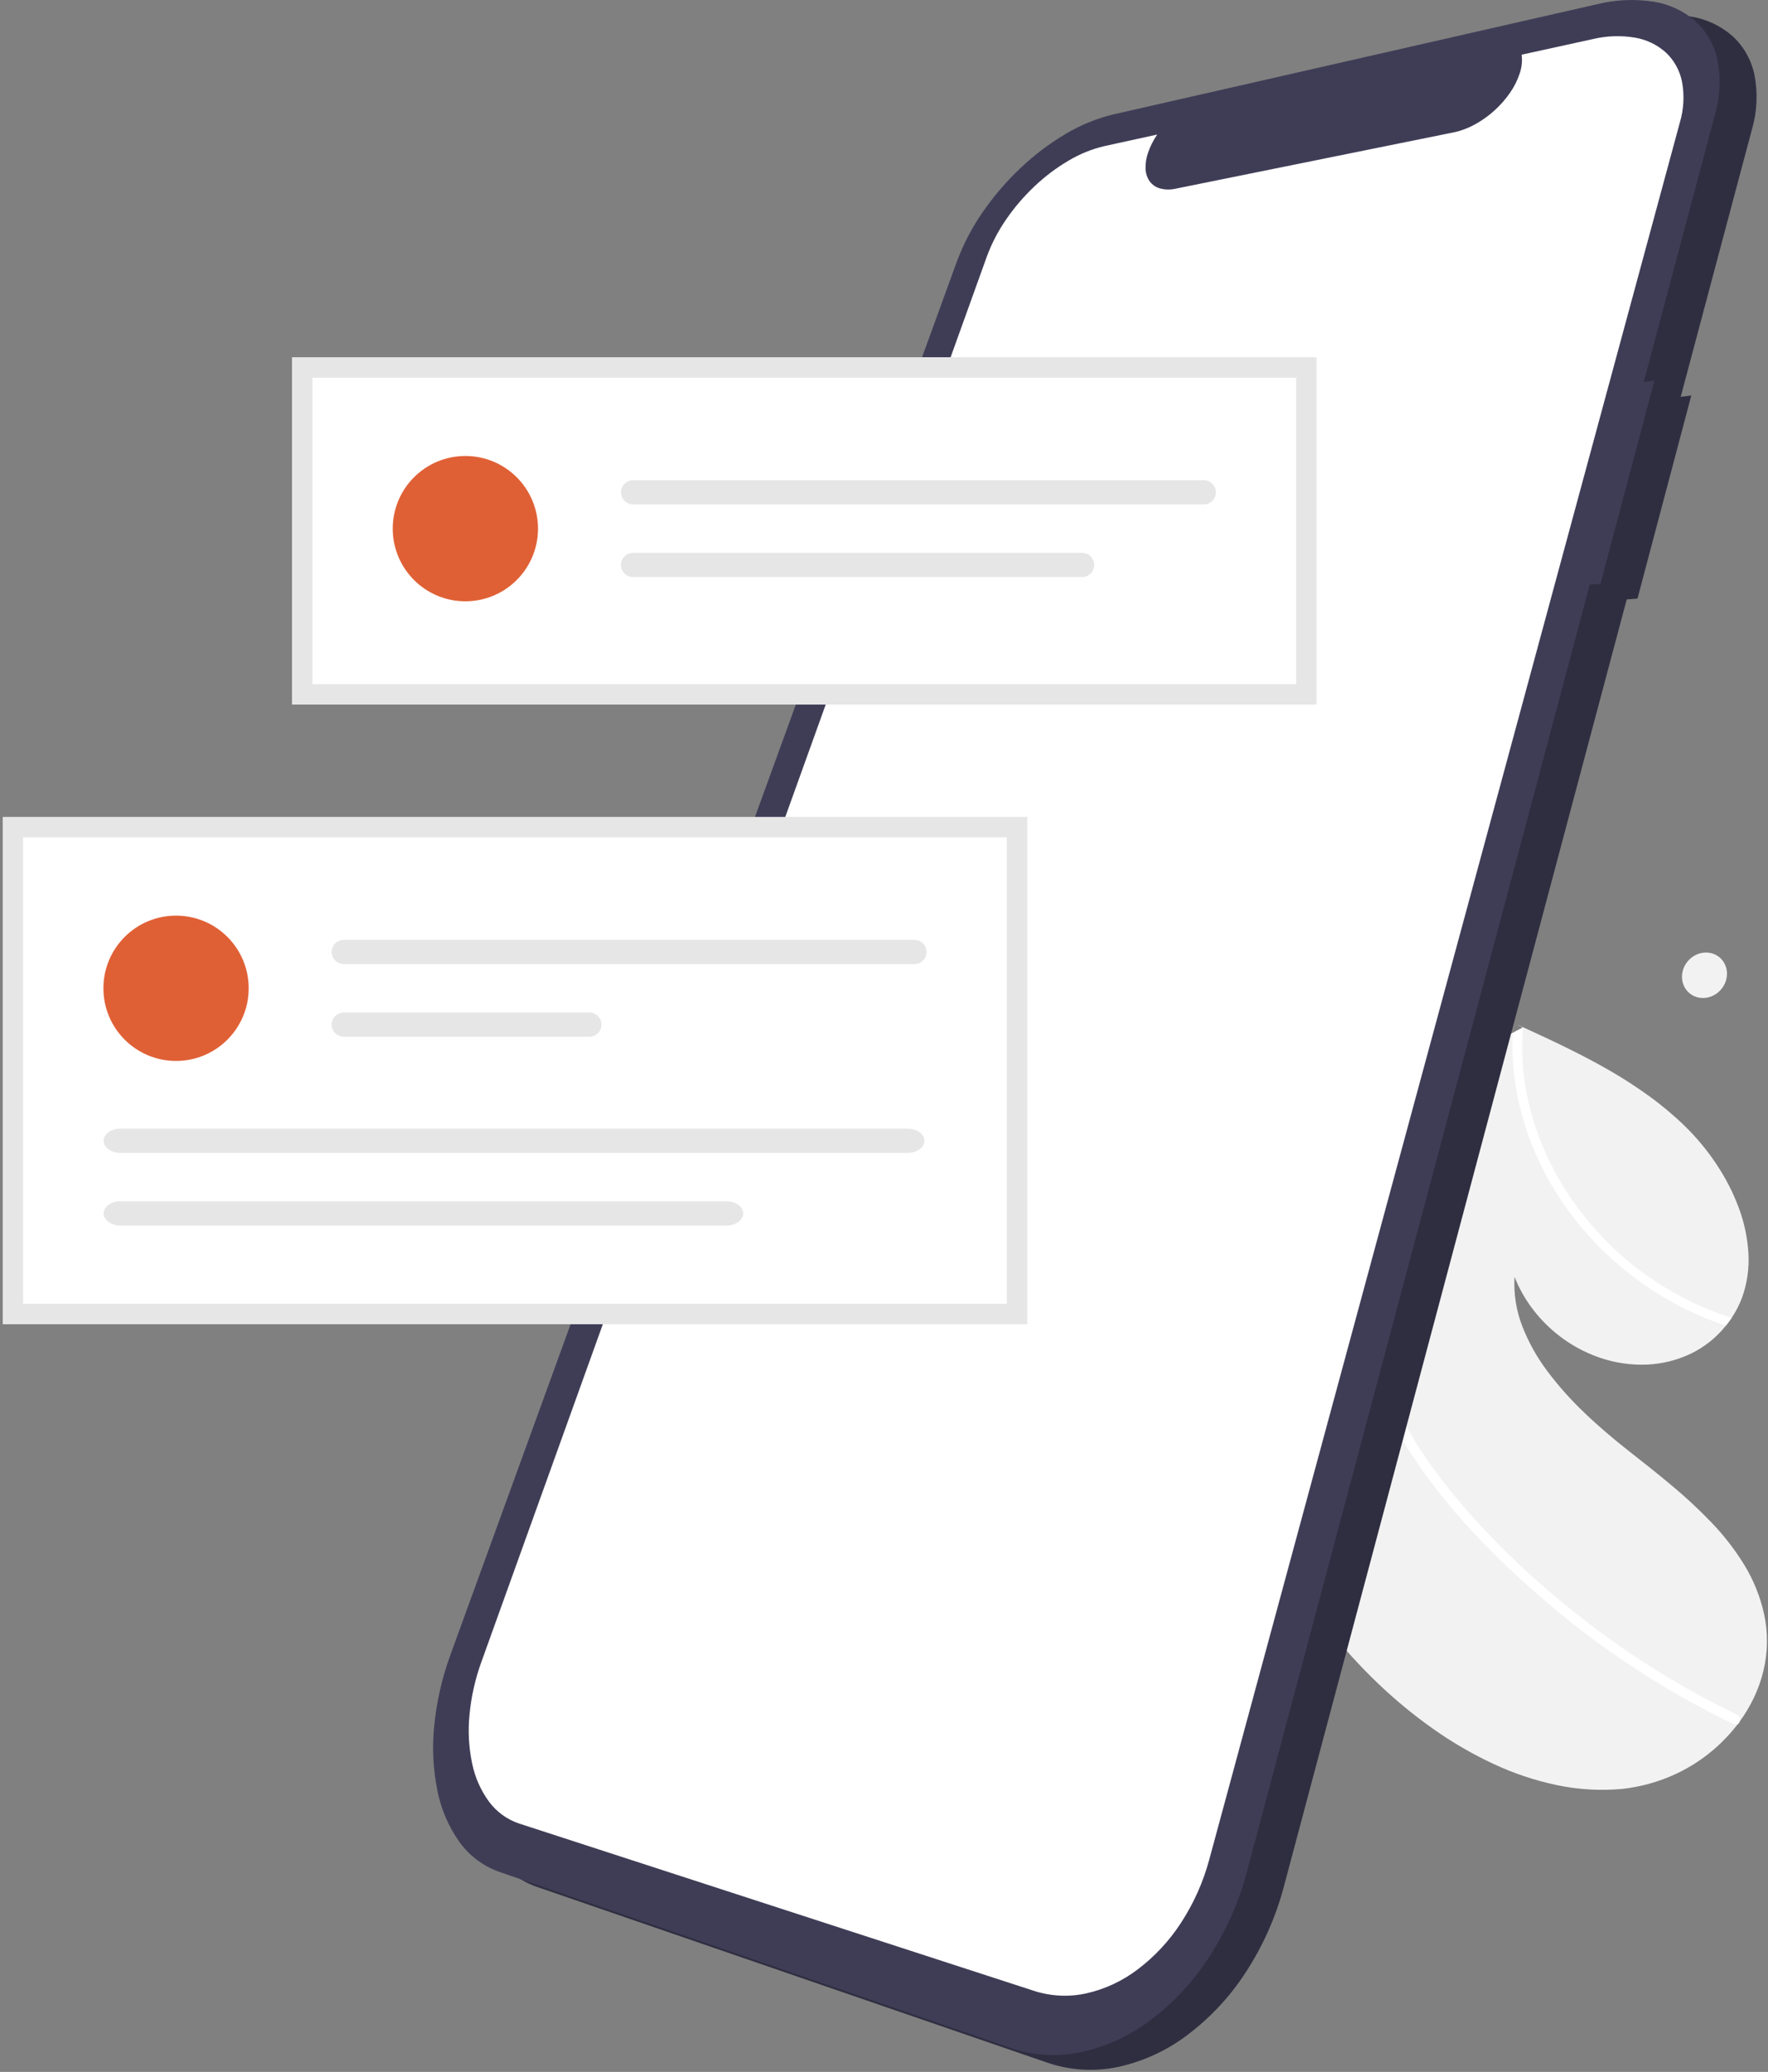 <svg width="478px" height="560px" viewBox="0 0 478 560" version="1.1" xmlns="http://www.w3.org/2000/svg" xmlns:xlink="http://www.w3.org/1999/xlink">
  <rect x="0" y="0" width="478" height="560" fill="#808080" stroke="none"/>
  <g id="Page-1" stroke="none" stroke-width="1" fill="none" fill-rule="evenodd">
    <g transform="translate(0.734, 0)" fill-rule="nonzero">
      <path d="M358.327,440.12 C358.126,439.864 357.926,439.608 357.727,439.351 C357.529,439.095 357.331,438.837 357.134,438.579 C356.937,438.321 356.742,438.063 356.547,437.803 C356.352,437.544 356.157,437.283 355.964,437.02 C355.641,429.499 355.636,422.044 355.951,414.655 C356.258,407.319 356.879,400.071 357.813,392.911 C358.736,385.805 359.959,378.809 361.482,371.922 C362.993,365.088 364.794,358.383 366.884,351.807 C367.122,351.049 367.365,350.294 367.612,349.541 C367.859,348.789 368.11,348.042 368.366,347.3 C368.621,346.554 368.88,345.811 369.144,345.072 C369.408,344.333 369.675,343.596 369.947,342.863 C371.96,337.371 374.176,332.015 376.596,326.793 C378.998,321.607 381.592,316.564 384.379,311.665 C387.144,306.801 390.093,302.086 393.224,297.521 C396.333,292.99 399.615,288.618 403.07,284.404 L403.615,283.742 L404.161,283.085 L404.709,282.431 L405.259,281.781 L405.655,281.314 L406.055,280.849 C406.189,280.694 406.324,280.54 406.459,280.387 C406.594,280.234 406.731,280.082 406.87,279.932 L407.198,279.753 L407.525,279.575 L407.85,279.397 L408.173,279.22 L408.193,279.213 L408.214,279.204 L408.234,279.194 L408.255,279.186 L408.386,279.115 L408.514,279.043 L408.641,278.971 L408.764,278.898 L409.328,278.596 L409.891,278.298 L410.453,278 L411.01,277.7 L410.585,277.487 L409.516,276.955 L409.523,276.951 C409.615,276.99 409.706,277.032 409.796,277.075 C409.887,277.119 409.977,277.161 410.069,277.201 C410.161,277.244 410.251,277.287 410.34,277.329 C410.429,277.372 410.52,277.415 410.611,277.46 L410.714,277.504 L410.819,277.549 L410.924,277.594 C410.96,277.608 410.994,277.625 411.027,277.644 C411.056,277.66 411.087,277.673 411.119,277.684 L411.211,277.723 L411.303,277.762 L411.395,277.802 C415.289,279.586 419.193,281.398 423.046,283.298 C426.9,285.198 430.694,287.178 434.386,289.308 C438.067,291.423 441.635,293.73 445.074,296.219 C448.504,298.695 451.75,301.417 454.788,304.362 C457.992,307.494 460.859,310.953 463.34,314.685 C465.793,318.35 467.811,322.29 469.352,326.423 C470.834,330.358 471.717,334.492 471.972,338.689 C472.218,342.726 471.65,346.771 470.302,350.584 C470.12,351.081 469.924,351.571 469.713,352.054 C469.502,352.538 469.277,353.014 469.039,353.482 C468.8,353.951 468.547,354.411 468.28,354.863 C468.013,355.315 467.733,355.759 467.439,356.195 C467.317,356.377 467.192,356.557 467.064,356.735 C466.936,356.913 466.807,357.09 466.676,357.265 C466.545,357.44 466.412,357.615 466.278,357.789 C466.143,357.963 466.007,358.135 465.87,358.306 C463.32,361.512 460.079,364.1 456.389,365.879 C452.678,367.652 448.646,368.652 444.538,368.818 C440.22,368.998 435.906,368.372 431.818,366.972 C427.433,365.475 423.358,363.189 419.795,360.227 C418.564,359.209 417.396,358.116 416.3,356.954 C415.214,355.802 414.201,354.584 413.266,353.306 C412.339,352.04 411.493,350.716 410.733,349.343 C409.978,347.98 409.313,346.57 408.741,345.121 C408.473,349.622 409.171,354.128 410.79,358.336 C412.498,362.76 414.82,366.921 417.687,370.698 C420.716,374.72 424.076,378.48 427.733,381.94 C431.414,385.471 435.325,388.78 439.188,391.827 C443.05,394.875 447.049,397.992 450.921,401.243 C454.789,404.438 458.471,407.853 461.949,411.469 C465.322,414.962 468.306,418.812 470.847,422.95 C473.344,427.035 475.15,431.504 476.19,436.177 C477.304,441.267 477.247,446.544 476.025,451.609 C475.431,454.074 474.585,456.47 473.5,458.761 C472.406,461.071 471.095,463.272 469.586,465.334 L469.444,465.522 L469.303,465.71 L469.159,465.897 L469.012,466.084 C465.328,470.899 460.703,474.915 455.418,477.887 C452.758,479.382 449.954,480.606 447.049,481.541 C444.075,482.498 441.013,483.157 437.909,483.508 C432.003,484.053 426.049,483.712 420.244,482.497 C414.266,481.245 408.455,479.301 402.928,476.703 C397.213,474.028 391.75,470.845 386.605,467.192 C381.415,463.519 376.501,459.47 371.903,455.078 C370.682,453.914 369.482,452.728 368.304,451.521 C367.127,450.314 365.972,449.087 364.839,447.84 C363.705,446.592 362.596,445.325 361.512,444.039 C360.428,442.753 359.367,441.446 358.327,440.12 Z" id="bfbd69ed-0a30-4239-a70d-8568b89194ba-1258" fill="#F2F2F2"></path>
      <path d="M453.279,352.974 C449.629,351.08 446.119,348.926 442.777,346.53 C436.101,341.744 430.137,336.037 425.063,329.578 C422.547,326.373 420.268,322.989 418.244,319.453 C416.556,316.465 415.057,313.374 413.756,310.198 C412.487,307.099 411.42,303.922 410.561,300.685 C409.723,297.524 409.098,294.31 408.691,291.065 C408.292,287.886 408.116,284.683 408.167,281.48 C408.171,281.299 408.175,281.12 408.179,280.942 C408.183,280.763 408.187,280.584 408.192,280.403 C408.196,280.223 408.203,280.044 408.212,279.868 L408.239,279.336 C408.086,279.457 407.933,279.579 407.78,279.702 L407.323,280.074 L406.869,280.448 L406.416,280.823 L406.125,281.064 L405.833,281.307 L405.542,281.552 L405.255,281.797 L405.651,281.331 L406.058,280.85 C406.192,280.695 406.326,280.541 406.461,280.388 C406.597,280.235 406.734,280.083 406.873,279.933 L407.201,279.754 L407.527,279.576 L407.846,279.399 L408.169,279.221 L408.189,279.215 L408.21,279.205 L408.23,279.195 L408.251,279.188 L408.382,279.116 L408.511,279.045 L408.638,278.972 L408.761,278.9 L409.325,278.598 L409.888,278.3 L410.45,278.002 L411.012,277.704 L410.572,277.486 L409.504,276.953 L409.511,276.949 C409.603,276.988 409.694,277.03 409.784,277.073 C409.874,277.117 409.965,277.159 410.057,277.199 C410.148,277.242 410.239,277.285 410.328,277.327 C410.417,277.37 410.507,277.413 410.598,277.458 L410.701,277.502 L410.806,277.547 L410.912,277.592 C410.947,277.606 410.981,277.623 411.014,277.642 L411.004,277.812 L410.992,277.971 L410.983,278.129 L410.974,278.29 C410.58,283.685 410.861,289.109 411.811,294.435 C412.788,299.917 414.391,305.269 416.59,310.385 C418.861,315.681 421.701,320.715 425.059,325.398 C428.529,330.242 432.504,334.703 436.918,338.705 C441.361,342.678 446.208,346.176 451.378,349.14 C453.932,350.603 456.562,351.93 459.256,353.115 C461.928,354.288 464.661,355.315 467.444,356.192 C467.321,356.373 467.196,356.553 467.068,356.732 C466.941,356.91 466.812,357.087 466.681,357.262 C466.55,357.437 466.417,357.612 466.282,357.785 C466.148,357.959 466.012,358.132 465.874,358.303 C464.801,357.947 463.733,357.569 462.671,357.168 C461.609,356.767 460.553,356.344 459.502,355.9 C458.451,355.455 457.407,354.988 456.37,354.499 C455.333,354.011 454.303,353.502 453.279,352.974 Z" id="a2347809-d406-465d-97ee-6d57ebf46a78-1259" fill="#FFFFFF"></path>
      <path d="M381.029,393.299 C379.834,391.515 378.706,389.697 377.645,387.847 C376.584,385.997 375.592,384.12 374.67,382.218 C373.748,380.315 372.897,378.389 372.116,376.438 C371.335,374.488 370.627,372.52 369.993,370.536 C369.67,369.483 369.371,368.427 369.097,367.367 C368.824,366.307 368.576,365.245 368.354,364.181 C368.132,363.118 367.935,362.052 367.763,360.984 C367.591,359.916 367.445,358.848 367.327,357.782 C367.267,357.285 367.213,356.787 367.165,356.288 C367.117,355.789 367.074,355.291 367.037,354.793 C367,354.294 366.969,353.796 366.943,353.299 C366.917,352.801 366.896,352.304 366.88,351.808 C367.119,351.05 367.361,350.295 367.608,349.543 C367.855,348.791 368.105,348.042 368.36,347.296 C368.615,346.55 368.874,345.807 369.138,345.068 C369.402,344.329 369.67,343.593 369.943,342.859 C369.883,343.473 369.832,344.09 369.79,344.707 C369.748,345.325 369.715,345.945 369.69,346.566 C369.665,347.188 369.649,347.811 369.641,348.436 C369.634,349.06 369.635,349.686 369.645,350.313 C369.644,350.655 369.647,350.997 369.654,351.338 C369.661,351.68 369.67,352.022 369.681,352.363 C369.693,352.705 369.708,353.047 369.726,353.388 C369.744,353.73 369.764,354.072 369.787,354.414 C370.05,358.248 370.651,362.052 371.585,365.78 C372.53,369.554 373.763,373.249 375.273,376.835 C376.812,380.489 378.586,384.039 380.585,387.463 C382.618,390.947 384.841,394.316 387.244,397.556 C389.831,401.053 392.564,404.459 395.446,407.772 C398.327,411.085 401.318,414.308 404.418,417.44 C407.521,420.568 410.714,423.6 413.999,426.536 C417.284,429.471 420.624,432.305 424.019,435.037 C427.495,437.843 431.041,440.542 434.658,443.134 C438.275,445.726 441.951,448.205 445.685,450.57 C449.419,452.934 453.208,455.183 457.053,457.317 C460.899,459.451 464.788,461.463 468.72,463.353 C468.901,463.441 469.064,463.561 469.201,463.708 C469.336,463.852 469.444,464.017 469.523,464.198 C469.601,464.376 469.647,464.566 469.659,464.76 C469.671,464.956 469.645,465.151 469.583,465.337 C469.563,465.417 469.535,465.495 469.499,465.57 C469.464,465.642 469.422,465.711 469.373,465.775 C469.325,465.838 469.27,465.896 469.21,465.949 C469.149,466 469.083,466.045 469.013,466.082 C468.94,466.116 468.862,466.14 468.783,466.154 C468.703,466.169 468.621,466.173 468.54,466.167 C468.457,466.162 468.375,466.146 468.296,466.122 C468.214,466.097 468.135,466.063 468.061,466.021 C467.575,465.788 467.089,465.554 466.603,465.319 C466.118,465.084 465.634,464.848 465.15,464.61 C464.666,464.372 464.183,464.132 463.701,463.889 C463.218,463.647 462.737,463.401 462.255,463.152 C458.247,461.093 454.293,458.911 450.391,456.605 C446.49,454.3 442.648,451.874 438.864,449.327 C435.081,446.782 431.367,444.122 427.721,441.348 C424.075,438.573 420.506,435.689 417.014,432.694 C413.641,429.81 410.311,426.829 407.061,423.747 C403.81,420.665 400.641,417.484 397.591,414.202 C394.54,410.919 391.611,407.537 388.836,404.052 C386.06,400.568 383.448,396.985 381.029,393.299 Z" id="fd435d97-ab67-4bbc-9247-61e184ba81ed-1260" fill="#FFFFFF"></path>
      <path d="M456.535,106.884 L453.664,107.257 L472.914,35.008 C474.332,30.184 474.563,25.088 473.587,20.155 C472.74,16.124 470.645,12.463 467.6,9.69 C464.41,6.917 460.501,5.103 456.325,4.457 C451.238,3.669 446.045,3.902 441.049,5.141 L441.049,5.141 L310.221,34.935 C305.654,36.043 301.284,37.841 297.26,40.267 C292.883,42.869 288.813,45.955 285.126,49.467 C281.332,53.048 277.927,57.019 274.967,61.314 C272.075,65.471 269.718,69.976 267.951,74.722 L267.951,74.722 L131.066,451.221 C128.79,457.412 127.312,463.867 126.666,470.431 C126.067,476.258 126.35,482.143 127.505,487.886 C128.469,492.876 130.483,497.604 133.413,501.757 C136.1,505.533 139.886,508.389 144.255,509.935 L144.255,509.935 L282.483,557.521 C288.623,559.612 295.215,560.004 301.56,558.657 C308.343,557.179 314.722,554.242 320.255,550.048 C326.467,545.38 331.809,539.655 336.037,533.135 C340.719,525.971 344.217,518.101 346.398,509.825 L346.398,509.825 L439.07,162.017 L441.978,161.784 L456.535,106.884 Z" id="e3ba7b84-95ab-4be0-b084-77760c6da15d-1261" fill="#2F2E41"></path>
      <path d="M446.535,102.884 L443.664,103.257 L462.914,31.008 C464.332,26.184 464.563,21.088 463.587,16.155 C462.74,12.124 460.645,8.463 457.6,5.69 C454.41,2.917 450.501,1.103 446.325,0.457 C441.238,-0.331 436.045,-0.098 431.049,1.141 L431.049,1.141 L300.221,30.935 C295.654,32.043 291.284,33.841 287.26,36.267 C282.883,38.869 278.813,41.955 275.126,45.467 C271.332,49.048 267.927,53.019 264.967,57.314 C262.075,61.471 259.718,65.976 257.951,70.722 L257.951,70.722 L121.066,447.221 C118.79,453.412 117.312,459.867 116.666,466.431 C116.067,472.258 116.35,478.143 117.505,483.886 C118.469,488.876 120.483,493.604 123.413,497.757 C126.1,501.533 129.886,504.389 134.255,505.935 L134.255,505.935 L272.483,553.521 C278.623,555.612 285.215,556.004 291.56,554.657 C298.343,553.179 304.722,550.242 310.255,546.048 C316.467,541.38 321.809,535.655 326.037,529.135 C330.719,521.971 334.217,514.101 336.398,505.825 L336.398,505.825 L429.07,158.017 L431.978,157.784 L446.535,102.884 Z" id="b5993d63-c6a8-428b-8f96-914fd0c3ef98-1262" fill="#3F3D56"></path>
      <path d="M429.892,10.568 L410.661,14.781 C410.871,16.445 410.705,18.135 410.176,19.726 C409.577,21.587 408.708,23.351 407.597,24.96 C405.096,28.613 401.759,31.616 397.863,33.719 C397.396,33.967 396.931,34.196 396.468,34.406 C396.004,34.616 395.541,34.807 395.078,34.978 C394.616,35.149 394.158,35.301 393.703,35.432 C393.247,35.563 392.797,35.674 392.353,35.764 L317.163,50.989 C315.768,51.313 314.315,51.297 312.928,50.941 C311.811,50.641 310.825,49.978 310.128,49.055 C309.424,48.064 309.027,46.889 308.986,45.675 C308.928,44.126 309.173,42.581 309.707,41.126 C309.84,40.733 309.992,40.338 310.163,39.94 C310.333,39.542 310.519,39.144 310.721,38.746 C310.921,38.346 311.139,37.948 311.376,37.552 C311.612,37.156 311.862,36.76 312.125,36.365 L297.888,39.484 C294.459,40.288 291.175,41.617 288.152,43.424 C284.848,45.37 281.777,47.685 278.996,50.324 C276.129,53.02 273.558,56.015 271.326,59.256 C269.149,62.388 267.38,65.784 266.061,69.363 L129.433,449.134 C127.733,453.801 126.642,458.667 126.187,463.612 C125.765,467.977 126.014,472.382 126.924,476.672 C127.681,480.38 129.229,483.882 131.461,486.938 C133.507,489.711 136.359,491.783 139.628,492.873 L139.628,492.873 L278.873,538.111 C283.467,539.584 288.371,539.804 293.079,538.748 C298.092,537.6 302.801,535.391 306.889,532.269 C311.46,528.807 315.396,524.578 318.521,519.769 C321.978,514.487 324.573,508.689 326.208,502.591 L326.208,502.591 L453.434,33.109 C454.501,29.525 454.699,25.738 454.011,22.063 C453.413,19.051 451.89,16.301 449.654,14.196 C447.31,12.092 444.417,10.697 441.311,10.175 C437.517,9.538 433.633,9.672 429.892,10.568 L429.892,10.568 Z" id="f76bb9a3-d246-4a39-a954-55c4fdcd575d-1263" fill="#FFFFFF"></path>
      <polygon id="Path" fill="#FFFFFF" points="355.217 190.432 78.221 190.432 78.221 96.566 355.217 96.566"></polygon>
      <rect id="Rectangle" fill="#FFFFFF" x="2.761" y="223.561" width="271.474" height="131.596"></rect>
      <circle id="Oval" fill="#E06035" cx="46.863" cy="267.117" r="19.637"></circle>
      <path d="M92.215,254.026 C90.407,254.026 88.942,255.491 88.942,257.299 C88.942,259.106 90.407,260.571 92.215,260.571 L246.504,260.571 C248.308,260.567 249.768,259.103 249.768,257.299 C249.768,255.494 248.308,254.03 246.504,254.026 L92.215,254.026 Z" id="Path" fill="#E6E6E6"></path>
      <path d="M92.215,273.662 C91.044,273.658 89.961,274.28 89.373,275.292 C88.786,276.304 88.783,277.552 89.366,278.567 C89.95,279.581 91.031,280.207 92.201,280.208 L158.606,280.208 C159.775,280.208 160.855,279.584 161.44,278.572 C162.025,277.559 162.025,276.311 161.44,275.299 C160.855,274.286 159.775,273.662 158.606,273.662 L92.215,273.662 Z" id="Path" fill="#E6E6E6"></path>
      <path d="M31.801,305.056 C29.312,305.056 27.286,306.524 27.286,308.329 C27.286,310.133 29.312,311.602 31.801,311.602 L244.672,311.602 C247.162,311.602 249.188,310.133 249.188,308.329 C249.188,306.524 247.162,305.056 244.672,305.056 L31.801,305.056 Z" id="Path" fill="#E6E6E6"></path>
      <path d="M31.801,324.693 C29.312,324.693 27.286,326.161 27.286,327.965 C27.286,329.77 29.312,331.238 31.801,331.238 L195.672,331.238 C198.162,331.238 200.188,329.77 200.188,327.965 C200.188,326.161 198.162,324.693 195.672,324.693 L31.801,324.693 Z" id="Path" fill="#E6E6E6"></path>
      <path d="M276.996,357.918 L-5.68434189e-14,357.918 L-5.68434189e-14,220.8 L276.996,220.8 L276.996,357.918 Z M5.522,352.396 L271.474,352.396 L271.474,226.322 L5.522,226.322 L5.522,352.396 Z" id="Shape" fill="#E6E6E6"></path>
      <circle id="Oval" fill="#E06035" cx="125.085" cy="142.883" r="19.637"></circle>
      <path d="M170.436,129.792 C168.629,129.792 167.163,131.257 167.163,133.065 C167.163,134.872 168.629,136.337 170.436,136.337 L324.725,136.337 C326.529,136.333 327.99,134.869 327.99,133.065 C327.99,131.26 326.529,129.796 324.725,129.792 L170.436,129.792 Z" id="Path" fill="#E6E6E6"></path>
      <path d="M170.436,149.428 C169.266,149.424 168.182,150.046 167.595,151.058 C167.007,152.07 167.004,153.318 167.588,154.333 C168.171,155.347 169.252,155.973 170.422,155.974 L291.827,155.974 C293.635,155.974 295.1,154.509 295.1,152.701 C295.1,150.894 293.635,149.428 291.827,149.428 L170.436,149.428 Z" id="Path" fill="#E6E6E6"></path>
      <path d="M355.217,190.432 L78.221,190.432 L78.221,96.566 L355.217,96.566 L355.217,190.432 Z M83.743,184.911 L349.696,184.911 L349.696,102.088 L83.743,102.088 L83.743,184.911 Z" id="Shape" fill="#E6E6E6"></path>
      <path d="M460.312,257.458 C461.114,257.427 461.914,257.564 462.66,257.858 C463.369,258.142 464.011,258.57 464.547,259.113 C465.085,259.661 465.505,260.312 465.781,261.028 C466.072,261.787 466.205,262.598 466.171,263.41 C466.139,264.244 465.945,265.063 465.6,265.822 C465.264,266.567 464.795,267.245 464.216,267.822 C463.642,268.397 462.968,268.862 462.226,269.194 C461.474,269.532 460.662,269.718 459.837,269.74 C459.035,269.765 458.236,269.621 457.491,269.319 C456.786,269.031 456.148,268.601 455.616,268.054 C455.083,267.506 454.668,266.854 454.396,266.138 C454.11,265.382 453.981,264.575 454.016,263.767 C454.05,262.938 454.243,262.123 454.585,261.367 C454.92,260.63 455.385,259.958 455.957,259.385 C456.527,258.812 457.197,258.347 457.933,258.012 C458.682,257.673 459.491,257.485 460.312,257.458 Z" id="ecbdc040-0b9a-4be9-8952-5ef77de340c4-1264" fill="#F2F2F2"></path>
    </g>
  </g>
</svg>
